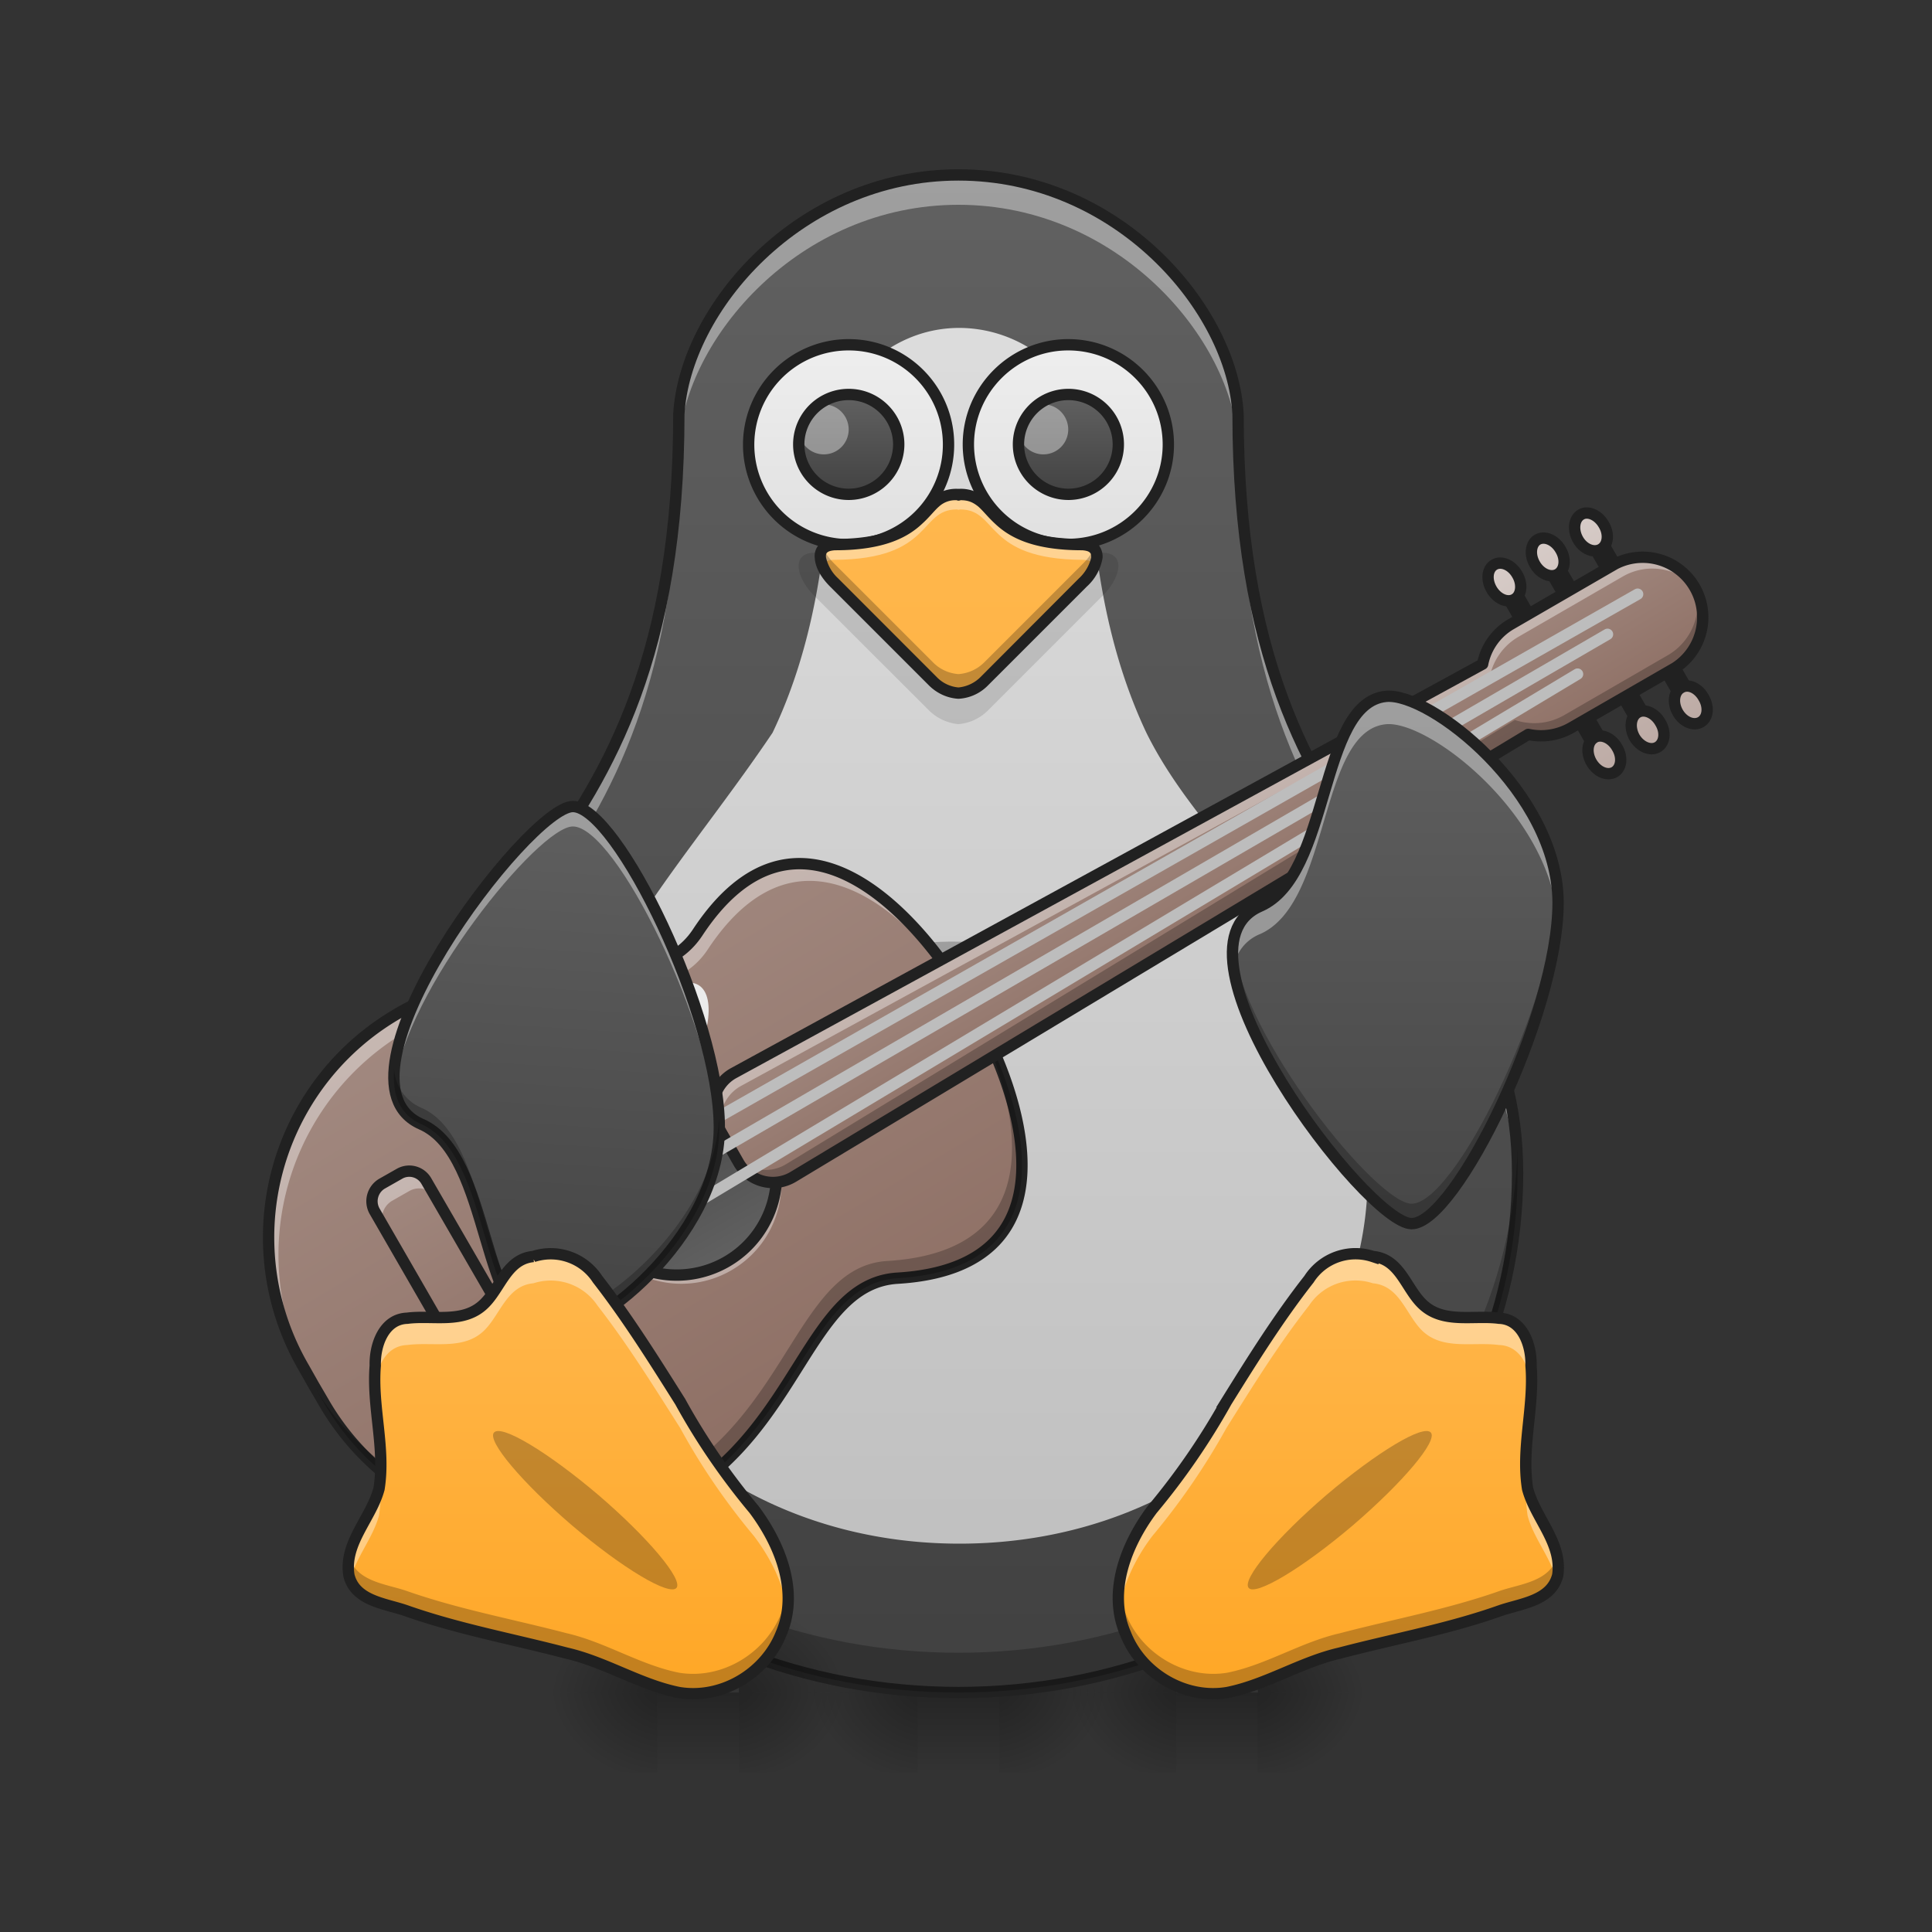 <svg height="22pt" viewBox="0 0 22 22" width="22pt" xmlns="http://www.w3.org/2000/svg" xmlns:xlink="http://www.w3.org/1999/xlink"><rect x="0" y="0" width="22" height="22" fill="#333333" stroke="none"/><linearGradient id="a"><stop offset="0" stop-opacity=".275"/><stop offset="1" stop-opacity="0"/></linearGradient><linearGradient id="b" gradientTransform="matrix(.029 0 0 .043 6.419 9.24)" gradientUnits="userSpaceOnUse" x1="254" x2="254" xlink:href="#a" y1="233.5" y2="254.667"/><linearGradient id="c"><stop offset="0" stop-opacity=".314"/><stop offset=".222" stop-opacity=".275"/><stop offset="1" stop-opacity="0"/></linearGradient><radialGradient id="d" cx="450.909" cy="189.579" gradientTransform="matrix(0 -.054 -.066 0 26.669 43.722)" gradientUnits="userSpaceOnUse" r="21.167" xlink:href="#c"/><radialGradient id="e" cx="450.909" cy="189.579" gradientTransform="matrix(0 .054 .066 0 1.053 -5.175)" gradientUnits="userSpaceOnUse" r="21.167" xlink:href="#c"/><radialGradient id="f" cx="450.909" cy="189.579" gradientTransform="matrix(0 -.054 .066 0 1.053 43.722)" gradientUnits="userSpaceOnUse" r="21.167" xlink:href="#c"/><radialGradient id="g" cx="450.909" cy="189.579" gradientTransform="matrix(0 .054 -.066 0 26.669 -5.175)" gradientUnits="userSpaceOnUse" r="21.167" xlink:href="#c"/><linearGradient id="h" gradientTransform="matrix(.029 0 0 .043 3.473 9.24)" gradientUnits="userSpaceOnUse" x1="254" x2="254" xlink:href="#a" y1="233.5" y2="254.667"/><radialGradient id="i" cx="450.909" cy="189.579" gradientTransform="matrix(0 -.054 -.066 0 23.723 43.722)" gradientUnits="userSpaceOnUse" r="21.167" xlink:href="#c"/><radialGradient id="j" cx="450.909" cy="189.579" gradientTransform="matrix(0 .054 .066 0 -1.893 -5.175)" gradientUnits="userSpaceOnUse" r="21.167" xlink:href="#c"/><radialGradient id="k" cx="450.909" cy="189.579" gradientTransform="matrix(0 -.054 .066 0 -1.893 43.722)" gradientUnits="userSpaceOnUse" r="21.167" xlink:href="#c"/><radialGradient id="l" cx="450.909" cy="189.579" gradientTransform="matrix(0 .054 -.066 0 23.723 -5.175)" gradientUnits="userSpaceOnUse" r="21.167" xlink:href="#c"/><linearGradient id="m"><stop offset="0" stop-color="#424242"/><stop offset="1" stop-color="#616161"/></linearGradient><linearGradient id="n" gradientTransform="matrix(.011 0 -0 .011 0 0)" gradientUnits="userSpaceOnUse" x1="960" x2="960" xlink:href="#m" y1="1695.118" y2="175.118"/><linearGradient id="o" gradientUnits="userSpaceOnUse" x1="10.927" x2="10.927" y1="19.298" y2="2.016"><stop offset="0" stop-color="#bdbdbd"/><stop offset="1" stop-color="#e0e0e0"/></linearGradient><linearGradient id="p"><stop offset="0" stop-color="#e0e0e0"/><stop offset="1" stop-color="#eee"/></linearGradient><linearGradient id="q" gradientUnits="userSpaceOnUse" x1="9.827" x2="9.827" xlink:href="#p" y1="6.198" y2="3.924"/><linearGradient id="r" gradientUnits="userSpaceOnUse" x1="9.747" x2="9.747" xlink:href="#m" y1="5.629" y2="4.491"/><linearGradient id="s" gradientUnits="userSpaceOnUse" x1="12.329" x2="12.329" xlink:href="#p" y1="6.198" y2="3.924"/><linearGradient id="t" gradientUnits="userSpaceOnUse" x1="12.249" x2="12.249" xlink:href="#m" y1="5.629" y2="4.491"/><linearGradient id="u"><stop offset="0" stop-color="#8d6e63"/><stop offset="1" stop-color="#a1887f"/></linearGradient><linearGradient id="v" gradientTransform="matrix(.01 -.006 .006 .01 -6.096 5.396)" gradientUnits="userSpaceOnUse" x1="680" x2="680" xlink:href="#u" y1="1495.118" y2="935.118"/><linearGradient id="w" gradientTransform="matrix(.037 -.021 .021 .037 -.886 13.056)" gradientUnits="userSpaceOnUse" x1="169.333" x2="169.333" xlink:href="#m" y1="80.042" y2="132.958"/><linearGradient id="x" gradientTransform="matrix(.01 -.006 .006 .01 -6.096 5.396)" gradientUnits="userSpaceOnUse" x1="1320" x2="1320" xlink:href="#u" y1="1295.118" y2="1135.118"/><linearGradient id="y" gradientTransform="matrix(.037 -.021 .021 .037 -1.476 13.396)" gradientUnits="userSpaceOnUse" x1="121.708" x2="121.708" xlink:href="#u" y1="143.542" y2="69.458"/><linearGradient id="z" gradientTransform="matrix(.01 -.006 .006 .01 -6.096 5.396)" gradientUnits="userSpaceOnUse" x1="1765" x2="1765" y1="1335.118" y2="1095.118"><stop offset="0" stop-color="#bcaaa4"/><stop offset="1" stop-color="#d7ccc8"/></linearGradient><linearGradient id="A" gradientTransform="matrix(.037 -.021 .021 .037 -1.476 13.396)" gradientUnits="userSpaceOnUse" x1="119.063" x2="119.063" xlink:href="#u" y1="143.542" y2="69.458"/><linearGradient id="B"><stop offset="0" stop-color="#ffa726"/><stop offset="1" stop-color="#ffb74d"/></linearGradient><linearGradient id="C" gradientUnits="userSpaceOnUse" x1="10.915" x2="10.895" xlink:href="#B" y1="19.273" y2="5.629"/><linearGradient id="D" gradientTransform="matrix(-.043 0 0 .043 22.538 8.471)" gradientUnits="userSpaceOnUse" x1="383.261" x2="372.678" xlink:href="#m" y1="164.756" y2="6.006"/><linearGradient id="E" gradientTransform="matrix(.029 0 0 .043 .506 9.24)" gradientUnits="userSpaceOnUse" x1="254" x2="254" xlink:href="#a" y1="233.5" y2="254.667"/><radialGradient id="F" cx="450.909" cy="189.579" gradientTransform="matrix(0 -.054 -.066 0 20.757 43.722)" gradientUnits="userSpaceOnUse" r="21.167" xlink:href="#c"/><radialGradient id="G" cx="450.909" cy="189.579" gradientTransform="matrix(0 .054 .066 0 -4.86 -5.175)" gradientUnits="userSpaceOnUse" r="21.167" xlink:href="#c"/><radialGradient id="H" cx="450.909" cy="189.579" gradientTransform="matrix(0 -.054 .066 0 -4.86 43.722)" gradientUnits="userSpaceOnUse" r="21.167" xlink:href="#c"/><radialGradient id="I" cx="450.909" cy="189.579" gradientTransform="matrix(0 .054 -.066 0 20.757 -5.175)" gradientUnits="userSpaceOnUse" r="21.167" xlink:href="#c"/><linearGradient id="J" gradientUnits="userSpaceOnUse" x1="6.821" x2="6.821" xlink:href="#B" y1="19.273" y2="14.271"/><linearGradient id="K" gradientTransform="matrix(-.043 0 0 -.043 32.088 14.648)" gradientUnits="userSpaceOnUse" x1="355.122" x2="355.122" xlink:href="#m" y1="-12.378" y2="162.247"/><linearGradient id="L" gradientUnits="userSpaceOnUse" x1="15.917" x2="15.917" xlink:href="#B" y1="19.273" y2="14.271"/><path d="m13.395 19.273h.93v.91h-.93zm0 0" fill="url(#b)"/><path d="m14.324 19.273h1.242v-.91h-1.242zm0 0" fill="url(#d)"/><path d="m13.395 19.273h-1.239v.91h1.239zm0 0" fill="url(#e)"/><path d="m13.395 19.273h-1.239v-.91h1.239zm0 0" fill="url(#f)"/><path d="m14.324 19.273h1.242v.91h-1.242zm0 0" fill="url(#g)"/><path d="m10.45 19.273h.929v.91h-.93zm0 0" fill="url(#h)"/><path d="m11.379 19.273h1.242v-.91h-1.241zm0 0" fill="url(#i)"/><path d="m10.45 19.273h-1.24v.91h1.24zm0 0" fill="url(#j)"/><path d="m10.45 19.273h-1.24v-.91h1.24zm0 0" fill="url(#k)"/><path d="m11.379 19.273h1.242v.91h-1.241zm0 0" fill="url(#l)"/><path d="m10.914 1.992c-1.816 0-3.117 1.528-3.184 2.727 0 5.457-3.183 5.457-3.183 8.64 0 3.278 2.84 5.914 6.367 5.914s6.367-2.636 6.367-5.914c0-3.183-3.183-3.183-3.183-8.64-.063-1.2-1.364-2.727-3.184-2.727zm0 0" fill="url(#n)"/><path d="m10.914 1.992c-1.816 0-3.117 1.528-3.184 2.727 0 5.457-3.183 5.457-3.183 8.64 0 .063.004.121.004.18.105-3.023 3.18-3.113 3.18-8.476.066-1.204 1.367-2.731 3.183-2.731 1.82 0 3.121 1.527 3.184 2.73 0 5.364 3.074 5.454 3.183 8.477v-.18c0-3.183-3.183-3.183-3.183-8.64-.063-1.2-1.364-2.727-3.184-2.727zm0 0" fill="#fff" fill-opacity=".392"/><path d="m10.914 1.992c-1.816 0-3.117 1.528-3.184 2.727 0 5.457-3.183 5.457-3.183 8.64 0 3.278 2.84 5.914 6.367 5.914s6.367-2.636 6.367-5.914c0-3.183-3.183-3.183-3.183-8.64-.063-1.2-1.364-2.727-3.184-2.727zm0 0" fill="none" stroke="#212121" stroke-linecap="round" stroke-linejoin="round" stroke-width=".129"/><path d="m10.926 3.734c-.426 0-.785.176-1.067.442a1.633 1.633 0 0 0 -.398.656c-.008 1.488-.234 2.613-.664 3.512-1.125 1.672-2.496 2.969-2.52 5.043 0 2.281 1.98 4.191 4.649 4.191 2.672 0 4.648-1.91 4.648-4.191.23-2.375-1.722-3.426-2.52-5.043-.425-.899-.652-2.024-.66-3.512a1.613 1.613 0 0 0 -.402-.656 1.525 1.525 0 0 0 -1.066-.442zm0 0" fill="url(#o)"/><path d="m9.664 3.926c.629 0 1.137.508 1.137 1.136a1.138 1.138 0 1 1 -1.137-1.136zm0 0" fill="url(#q)"/><path d="m9.664 4.492c.313 0 .57.254.57.57a.57.57 0 0 1 -.57.567.568.568 0 1 1 0-1.137zm0 0" fill="url(#r)"/><path d="m9.379 4.605c.16 0 .285.13.285.286a.283.283 0 0 1 -.566 0c0-.157.125-.286.28-.286zm0 0" fill="#fff" fill-opacity=".392"/><path d="m9.664 3.926c.629 0 1.137.508 1.137 1.136a1.138 1.138 0 1 1 -1.137-1.136zm0 0" fill="none" stroke="#212121" stroke-linecap="round" stroke-linejoin="round" stroke-width=".129"/><path d="m12.164 3.926c.629 0 1.14.508 1.14 1.136 0 .625-.511 1.137-1.14 1.137a1.14 1.14 0 0 1 -1.137-1.136c0-.63.512-1.137 1.137-1.137zm0 0" fill="url(#s)"/><path d="m12.164 4.492a.568.568 0 1 1 .004 1.137.568.568 0 0 1 -.004-1.137zm0 0" fill="url(#t)"/><path d="m11.883 4.605c.156 0 .281.13.281.286a.283.283 0 1 1 -.566 0c0-.157.125-.286.285-.286zm0 0" fill="#fff" fill-opacity=".392"/><path d="m12.164 3.926c.629 0 1.14.508 1.14 1.136 0 .625-.511 1.137-1.14 1.137a1.14 1.14 0 0 1 -1.137-1.137c0-.628.512-1.136 1.137-1.136zm0 0" fill="none" stroke="#212121" stroke-linecap="round" stroke-linejoin="round" stroke-width=".129"/><path d="m17.281 13.086c-.101 3.191-2.902 5.734-6.367 5.734-3.46 0-6.262-2.543-6.363-5.734 0 .09-.004.18-.004.273 0 3.278 2.84 5.914 6.367 5.914s6.367-2.636 6.367-5.914zm-5.231-2c-.003.191-.495-.133-1.124-.149-.63-.011-1.153.293-1.149.106.004-.191.516-.332 1.145-.32.629.011 1.133.175 1.129.363zm0 0" fill-opacity=".235"/><path d="m4.54 11.535a2.945 2.945 0 0 0 -1.083 4.035l.113.2.114.195a2.95 2.95 0 0 0 4.039 1.082c1.379-.793 1.484-2.43 2.496-2.492 2.031-.121 1.465-2.016.836-3.106-.633-1.094-1.989-2.531-3.11-.832-.558.848-2.027.121-3.406.918zm0 0" fill="url(#v)"/><path d="m4.54 11.535a2.945 2.945 0 0 0 -1.083 4.035l.113.2a2.95 2.95 0 0 1 1.082-4.04c1.38-.796 2.848-.07 3.407-.918 1.09-1.648 2.398-.34 3.05.735a1.225 1.225 0 0 1 -.054-.098c-.633-1.094-1.989-2.531-3.11-.832-.558.848-2.027.121-3.406.918zm0 0" fill="#fff" fill-opacity=".392"/><path d="m4.54 11.535a2.945 2.945 0 0 0 -1.083 4.035l.113.2.114.195a2.95 2.95 0 0 0 4.039 1.082c1.379-.793 1.484-2.43 2.496-2.492 2.031-.121 1.465-2.016.836-3.106-.633-1.094-1.989-2.531-3.11-.832-.558.848-2.027.121-3.406.918zm0 0" fill="none" stroke="#212121" stroke-linecap="round" stroke-linejoin="round" stroke-width=".129"/><path d="m7.723 17.047a2.95 2.95 0 0 1 -4.04-1.082l-.113-.195a2.953 2.953 0 0 0 4.04 1.082c1.378-.797 1.484-2.434 2.495-2.493 1.973-.12 1.497-1.906.891-3.007.02.03.04.066.059.097.629 1.09 1.195 2.985-.832 3.106-1.016.062-1.121 1.699-2.5 2.492zm0 0" fill-opacity=".235"/><path d="m17.082 6.656.098-.058 1.195 2.066-.098.059zm.492-.285.098-.058 1.195 2.07-.097.055zm.492-.285.098-.055 1.195 2.067-.097.054zm0 0" fill="#9e9e9e" stroke="#212121" stroke-linecap="round" stroke-linejoin="round" stroke-width=".129"/><path d="m7.137 12.398a1.137 1.137 0 1 1 -.418 1.55 1.133 1.133 0 0 1 .418-1.55zm0 0" fill="url(#w)"/><path d="m7.137 12.398a1.133 1.133 0 0 0 -.418 1.551c.011.02.02.035.031.051-.277-.54-.086-1.2.441-1.504.532-.305 1.2-.14 1.524.367-.008-.015-.016-.035-.027-.05a1.132 1.132 0 0 0 -1.551-.415zm0 0" fill-opacity=".235"/><path d="m6.75 14a1.132 1.132 0 0 0 1.578.465c.547-.317.73-1.008.418-1.555-.012-.015-.02-.031-.031-.047.277.54.086 1.2-.442 1.504-.53.305-1.199.14-1.523-.367zm0 0" fill="#fff" fill-opacity=".392"/><path d="m7.137 12.398a1.137 1.137 0 1 1 -.418 1.55 1.133 1.133 0 0 1 .418-1.55zm0 0" fill="none" stroke="#212121" stroke-linecap="round" stroke-linejoin="round" stroke-width=".129"/><path d="m8.348 12.223a.449.449 0 0 0 -.164.62l.226.395a.45.45 0 0 0 .621.164l8.371-5.039a.69.69 0 0 0 .493-.078l1.18-.68a.684.684 0 0 0 -.684-1.183l-1.18.683a.673.673 0 0 0 -.328.457zm0 0" fill="url(#x)"/><path d="m4.348 13.48.199-.113a.224.224 0 0 1 .308.082l1.368 2.364a.23.23 0 0 1 -.086.312l-.196.113a.232.232 0 0 1 -.312-.082l-1.363-2.363a.232.232 0 0 1 .082-.313zm0 0" fill="url(#y)"/><path d="m17.016 6.43c-.082.047-.094.172-.032.28.063.11.18.161.262.114s.094-.176.031-.281c-.062-.11-.18-.16-.261-.113zm.492-.285c-.078.046-.094.171-.031.28.062.11.18.16.261.114.082-.047.098-.172.032-.281-.063-.11-.18-.16-.262-.113zm.496-.286c-.082.047-.098.176-.035.286.062.109.18.156.261.109.082-.047.098-.172.032-.281-.063-.11-.18-.16-.258-.114zm.152 2.54c-.082.046-.097.171-.035.28.063.11.18.16.262.114.082-.047.097-.172.031-.281-.062-.11-.18-.16-.258-.114zm.492-.286c-.082.047-.097.176-.035.285.063.106.18.157.262.11s.098-.172.031-.281c-.062-.11-.18-.16-.258-.114zm.493-.281c-.082.047-.098.172-.036.281.063.11.18.157.262.11s.098-.172.031-.282c-.062-.109-.175-.16-.257-.109zm0 0" fill="url(#z)"/><path d="m4.348 13.48.199-.113a.224.224 0 0 1 .308.082l1.368 2.364a.23.23 0 0 1 -.086.312l-.196.113a.232.232 0 0 1 -.312-.082l-1.363-2.363a.232.232 0 0 1 .082-.313zm0 0" fill="url(#y)"/><path d="m4.348 13.48.199-.113a.224.224 0 0 1 .308.082l1.368 2.364a.23.23 0 0 1 -.086.312l-.196.113a.232.232 0 0 1 -.312-.082l-1.363-2.363a.232.232 0 0 1 .082-.313zm0 0" fill="url(#A)"/><path d="m5.629 16.156.113.196a.23.23 0 0 0 .313.082l.195-.114c.11-.062.148-.199.086-.308l-.113-.2a.23.23 0 0 1 -.086.313l-.196.113a.229.229 0 0 1 -.312-.082zm0 0" fill-opacity=".235"/><path d="m4.348 13.48a.229.229 0 0 0 -.082.313l.113.195a.233.233 0 0 1 .082-.312l.2-.114a.225.225 0 0 1 .308.086l-.114-.199a.224.224 0 0 0 -.308-.082zm0 0" fill="#fff" fill-opacity=".392"/><path d="m4.348 13.48.199-.113a.224.224 0 0 1 .308.082l1.368 2.364a.23.23 0 0 1 -.086.312l-.196.113a.232.232 0 0 1 -.312-.082l-1.363-2.363a.232.232 0 0 1 .082-.313zm0 0" fill="none" stroke="#212121" stroke-linecap="round" stroke-linejoin="round" stroke-width=".129"/><path d="m8.348 12.223a.449.449 0 0 0 -.164.62l.082.145a.45.45 0 0 1 .168-.62l8.53-4.661a.685.685 0 0 1 .329-.457l1.184-.684c.3-.175.68-.09.882.18a.683.683 0 0 0 -.969-.324l-1.18.683a.673.673 0 0 0 -.327.457zm0 0" fill="#fff" fill-opacity=".392"/><path d="m9.031 13.402a.447.447 0 0 1 -.62-.164l-.083-.144a.447.447 0 0 0 .621.164l8.301-5.059c.18.059.383.047.559-.054l1.183-.684a.681.681 0 0 0 .285-.856.684.684 0 0 1 -.203 1l-1.18.68a.684.684 0 0 1 -.562.059zm0 0" fill-opacity=".235"/><path d="m8.348 12.223a.449.449 0 0 0 -.164.62l.226.395a.45.45 0 0 0 .621.164l8.371-5.039a.69.69 0 0 0 .493-.078l1.18-.68a.684.684 0 0 0 -.684-1.183l-1.18.683a.673.673 0 0 0 -.328.457zm0 0" fill="none" stroke="#212121" stroke-linecap="round" stroke-linejoin="round" stroke-width=".129"/><path d="m17.016 6.43c-.082.047-.094.172-.032.28a.082.082 0 0 0 .016.024c-.047-.101-.031-.21.047-.254.074-.046.18-.007.246.086-.004-.007-.008-.015-.016-.023-.062-.11-.18-.16-.261-.113zm.492-.285c-.078.046-.094.171-.031.28.003.013.007.02.015.028-.047-.105-.031-.215.047-.258.074-.043.18-.004.246.086-.004-.008-.008-.015-.015-.023-.063-.11-.18-.16-.262-.113zm.496-.286c-.082.047-.098.176-.035.286a.082.082 0 0 0 .015.023c-.047-.106-.03-.215.047-.258.074-.043.18-.004.246.086a.082.082 0 0 0 -.015-.023c-.063-.11-.18-.16-.258-.114zm.152 2.54c-.082.046-.097.171-.035.28a.082.082 0 0 0 .016.024c-.047-.101-.032-.21.047-.254.074-.043.18-.004.246.086-.004-.008-.008-.015-.016-.023-.062-.11-.18-.16-.258-.114zm.492-.286c-.082.047-.097.176-.035.285.004.008.008.016.016.024-.047-.106-.031-.215.047-.258.074-.043.18-.004.246.086a.082.082 0 0 0 -.016-.023c-.062-.11-.18-.16-.258-.114zm.493-.281c-.082.047-.098.172-.036.281a.082.082 0 0 0 .016.024c-.047-.102-.027-.215.047-.258s.18-.004.246.09a.063.063 0 0 0 -.016-.028c-.062-.109-.175-.16-.257-.109zm0 0" fill="#fff" fill-opacity=".392"/><path d="m19.367 8.223c.082-.047.098-.172.031-.282l-.011-.023c.047.102.027.215-.047.258-.078.043-.184.004-.246-.09l.011.027c.063.11.18.157.262.11zm-.492.285c.082-.047.098-.172.031-.281-.004-.008-.008-.016-.015-.024.05.102.03.211-.047.258-.074.043-.18.004-.242-.09a.19.19 0 0 1 .011.027c.063.106.18.157.262.11zm-.492.285c.082-.047.097-.172.031-.281a.082.082 0 0 0 -.016-.024c.051.102.032.211-.046.254-.075.043-.18.004-.247-.086.004.008.012.016.016.024.063.11.18.16.262.113zm-.153-2.54c.082-.046.098-.171.032-.28-.004-.008-.008-.016-.016-.024.05.102.031.211-.047.258-.074.043-.18.004-.246-.09l.016.028c.062.109.18.156.261.109zm-.492.286c.082-.047.098-.172.032-.281-.004-.008-.008-.016-.016-.024.05.102.031.211-.047.254-.074.047-.18.008-.246-.086.004.008.012.016.016.024.062.11.18.16.261.113zm-.492.285c.082-.047.094-.176.031-.281a.063.063 0 0 0 -.015-.027c.047.105.031.214-.047.257-.074.043-.18.004-.246-.085.004.007.008.015.015.023.063.11.18.16.262.113zm0 0" fill-opacity=".235"/><path d="m17.016 6.43c-.082.047-.094.172-.032.28.063.11.18.161.262.114s.094-.176.031-.281c-.062-.11-.18-.16-.261-.113zm.492-.285c-.078.046-.094.171-.031.28.062.11.18.16.261.114.082-.047.098-.172.032-.281-.063-.11-.18-.16-.262-.113zm.496-.286c-.082.047-.098.176-.035.286.062.109.18.156.261.109.082-.047.098-.172.032-.281-.063-.11-.18-.16-.258-.114zm.152 2.54c-.082.046-.097.171-.035.28.063.11.18.16.262.114.082-.047.097-.172.031-.281-.062-.11-.18-.16-.258-.114zm.492-.286c-.082.047-.097.176-.035.285.063.106.18.157.262.11s.098-.172.031-.281c-.062-.11-.18-.16-.258-.114zm.493-.281c-.082.047-.098.172-.036.281.063.11.18.157.262.11s.098-.172.031-.282c-.062-.109-.175-.16-.257-.109zm0 0" fill="none" stroke="#212121" stroke-linecap="round" stroke-linejoin="round" stroke-width=".129"/><path d="m6.254 13.816 12.394-7.05m-12.281 7.39 11.938-6.933m-11.711 7.273 11.37-6.82" fill="none" stroke="#bdbdbd" stroke-linecap="round" stroke-linejoin="round" stroke-width=".129"/><path d="m10.895 5.629c-.434 0-.266.57-1.391.574-.25 0-.184.25-.004.43l1.125 1.125a.451.451 0 0 0 .29.133.46.46 0 0 0 .292-.133l1.125-1.125c.176-.18.246-.43-.008-.43-1.125-.004-.953-.574-1.39-.574-.004.004-.012.004-.02.008-.004-.004-.012-.004-.02-.008zm0 0" fill="url(#C)"/><path d="m7.957 11.219c.211.133.117.672-.215 1.203-.332.535-.777.86-.988.726-.215-.132-.117-.675.215-1.207.332-.53.773-.855.988-.722zm0 0" fill="#ebebeb"/><path d="m6.523 9.184c-.503 0-2.878 3.113-1.726 3.617.808.351.664 2.312 1.433 2.39.504.051 1.961-1.093 1.961-2.351 0-1.262-1.164-3.656-1.668-3.656zm0 0" fill="url(#D)"/><path d="m6.523 9.184c-.421 0-2.156 2.183-2.03 3.187.109-1.074 1.64-2.96 2.03-2.96.489 0 1.594 2.245 1.665 3.53.003-.035.003-.07.003-.101 0-1.262-1.164-3.656-1.668-3.656zm0 0" fill="#fff" fill-opacity=".392"/><path d="m6.523 9.184c-.503 0-2.878 3.113-1.726 3.617.808.351.664 2.312 1.433 2.39.504.051 1.961-1.093 1.961-2.351 0-1.262-1.164-3.656-1.668-3.656zm0 0" fill="none" stroke="#212121" stroke-linecap="round" stroke-linejoin="round" stroke-width=".129"/><path d="m4.488 12.168c-.023.293.059.523.309.633.808.351.664 2.312 1.433 2.39.504.051 1.961-1.093 1.961-2.351 0-.035 0-.067-.004-.102-.062 1.227-1.464 2.317-1.957 2.266-.77-.078-.625-2.04-1.433-2.39a.51.51 0 0 1 -.309-.446zm0 0" fill-opacity=".235"/><path d="m7.484 19.273h.93v.91h-.93zm0 0" fill="url(#E)"/><path d="m8.414 19.273h1.238v-.91h-1.238zm0 0" fill="url(#F)"/><path d="m7.484 19.273h-1.242v.91h1.242zm0 0" fill="url(#G)"/><path d="m7.484 19.273h-1.242v-.91h1.242zm0 0" fill="url(#H)"/><path d="m8.414 19.273h1.238v.91h-1.238zm0 0" fill="url(#I)"/><path d="m7.73 19.273c-.445-.09-.835-.347-1.28-.449-.61-.16-1.231-.273-1.829-.484-.238-.082-.578-.11-.648-.402-.059-.368.254-.649.343-.985.075-.465-.082-.933-.043-1.402-.007-.227.094-.531.364-.54.293-.038.64.067.875-.163.187-.18.258-.512.562-.54a.636.636 0 0 1 .73.258c.344.442.641.918.942 1.395.238.434.52.844.84 1.226.293.391.516.934.309 1.415-.18.453-.676.753-1.165.671zm0 0" fill="url(#J)"/><path d="m16.074 13.934c-.504 0-2.883-3.11-1.726-3.614.808-.351.664-2.312 1.433-2.39.5-.051 1.961 1.093 1.961 2.351 0 1.262-1.164 3.653-1.668 3.653zm0 0" fill="url(#K)"/><path d="m16.074 13.934c.504 0 1.668-2.391 1.668-3.653 0-.035-.004-.07-.004-.105-.07 1.289-1.175 3.531-1.664 3.531-.394 0-1.922-1.887-2.035-2.957-.125 1.004 1.613 3.184 2.035 3.184zm0 0" fill-opacity=".235"/><path d="m14.047 11.023a.486.486 0 0 1 .3-.386c.81-.352.665-2.313 1.434-2.39.48-.048 1.848 1.003 1.953 2.206.004-.058.008-.117.008-.172 0-1.258-1.46-2.402-1.96-2.351-.77.078-.626 2.039-1.434 2.39-.27.117-.348.375-.301.703zm0 0" fill="#fff" fill-opacity=".392"/><path d="m16.074 13.934c-.504 0-2.883-3.11-1.726-3.614.808-.351.664-2.312 1.433-2.39.5-.051 1.961 1.093 1.961 2.351 0 1.262-1.164 3.653-1.668 3.653zm0 0" fill="none" stroke="#212121" stroke-linecap="round" stroke-linejoin="round" stroke-width=".129"/><path d="m13.977 19.273c.445-.09.835-.347 1.28-.449.61-.16 1.235-.273 1.829-.484.238-.082.578-.11.652-.402.055-.368-.254-.649-.343-.985-.075-.465.078-.933.039-1.402.007-.227-.094-.531-.364-.54-.293-.038-.64.067-.875-.163-.187-.18-.254-.512-.562-.54a.629.629 0 0 0 -.727.258c-.347.442-.644.918-.941 1.395a7.949 7.949 0 0 1 -.844 1.226c-.293.391-.512.934-.305 1.415.176.453.676.753 1.16.671zm0 0" fill="url(#L)"/><path d="m6.281 14.277a.65.65 0 0 0 -.207.032c-.304.027-.375.359-.562.539-.235.23-.582.125-.875.164-.27.008-.371.312-.364.539-.007.11-.007.219 0 .324v-.02c-.007-.23.094-.53.364-.539.293-.039.64.063.875-.164.187-.183.258-.511.562-.539a.64.64 0 0 1 .73.254c.344.442.641.922.942 1.395.238.437.52.847.84 1.23.184.242.34.543.379.856.058-.41-.137-.836-.38-1.16a7.661 7.661 0 0 1 -.839-1.227c-.3-.477-.598-.953-.941-1.395a.646.646 0 0 0 -.524-.289zm-1.949 2.543c-.004.043-.008.09-.016.133-.09.336-.402.617-.343.985.004.019.007.035.015.05.067-.254.258-.476.328-.73a2.06 2.06 0 0 0 .016-.438zm11.094-2.543a.64.64 0 0 0 -.52.29c-.347.44-.644.917-.941 1.394a7.949 7.949 0 0 1 -.844 1.226c-.242.325-.434.75-.375 1.16.04-.312.191-.613.375-.855.32-.383.602-.793.844-1.23.297-.473.594-.953.941-1.395a.632.632 0 0 1 .727-.254c.308.028.375.356.562.54.235.226.582.124.875.163.27.008.371.309.364.54 0 .007 0 .011.003.019a2.253 2.253 0 0 0 -.003-.324c.007-.227-.094-.531-.364-.54-.293-.038-.64.067-.875-.163-.187-.18-.254-.512-.562-.54a.635.635 0 0 0 -.207-.03zm1.953 2.543a2.06 2.06 0 0 0 .016.438c.066.254.261.476.328.73.004-.015.011-.031.015-.05.055-.368-.254-.649-.343-.985-.008-.043-.012-.09-.016-.133zm0 0" fill="#fff" fill-opacity=".392"/><path d="m4.27 15.605c-.016.32.046.637.062.954.02-.317-.047-.633-.062-.954zm-.293 2.125a.612.612 0 0 0 -.004.207c.07.293.41.32.648.403.598.21 1.219.324 1.828.484.446.102.836.36 1.281.45.489.081.985-.22 1.165-.672.07-.168.09-.344.074-.52a1.086 1.086 0 0 1 -.074.29c-.18.456-.676.757-1.165.675-.445-.09-.835-.348-1.28-.45-.61-.16-1.231-.273-1.829-.484-.234-.078-.562-.105-.644-.383zm13.461-2.125c-.016.32-.079.637-.063.954.016-.317.082-.633.063-.954zm.292 2.125c-.082.278-.41.305-.644.383-.594.211-1.219.325-1.828.485-.445.101-.836.359-1.281.449-.485.082-.985-.219-1.16-.676a.964.964 0 0 1 -.079-.289c-.015.176.004.352.078.52.176.453.676.753 1.16.671.446-.09.836-.347 1.282-.449.61-.16 1.234-.273 1.828-.484.238-.082.578-.11.652-.402a.526.526 0 0 0 -.008-.208zm0 0" fill-opacity=".235"/><path d="m7.73 19.273c-.445-.09-.835-.347-1.28-.449-.61-.16-1.231-.273-1.829-.484-.238-.082-.578-.11-.648-.402-.059-.368.254-.649.343-.985.075-.465-.082-.933-.043-1.402-.007-.227.094-.531.364-.54.293-.038.64.067.875-.163.187-.18.258-.512.562-.54a.636.636 0 0 1 .73.258c.344.442.641.918.942 1.395.238.434.52.844.84 1.227.293.39.516.933.309 1.414-.18.453-.676.753-1.165.671zm6.247 0c.445-.09.836-.347 1.28-.449.61-.16 1.235-.273 1.829-.484.238-.082.578-.11.652-.402.055-.368-.254-.649-.343-.985-.075-.465.078-.933.039-1.402.007-.227-.094-.531-.364-.54-.293-.038-.64.067-.875-.163-.187-.18-.254-.512-.562-.54a.629.629 0 0 0 -.727.258c-.347.442-.644.918-.941 1.395a7.949 7.949 0 0 1 -.844 1.227c-.293.39-.512.933-.305 1.414.176.453.676.753 1.16.671zm0 0" fill="none" stroke="#212121" stroke-width=".129"/><path d="m5.625 16.313c.082-.098.613.222 1.188.71.57.489.968.965.89 1.059-.082.094-.613-.223-1.187-.71-.575-.493-.973-.966-.891-1.06zm10.668 0c-.082-.098-.613.222-1.188.71-.57.489-.968.965-.886 1.059.078.094.61-.223 1.183-.71.575-.493.973-.966.891-1.06zm0 0" fill-opacity=".235"/><path d="m10.89 5.629c-.292 0-.347.223-.6.41.292-.168.323-.406.605-.41h-.004zm.047 0c.282.004.31.242.602.41-.254-.187-.309-.41-.601-.41zm-1.597.664h-.055c-.289 0-.215.293-.008.496l1.301 1.3a.549.549 0 0 0 .336.157.539.539 0 0 0 .336-.156l1.3-1.3c.208-.204.286-.497-.007-.497h-.05c.027.09-.04.23-.153.344l-1.133 1.133a.46.46 0 0 1 -.293.132.46.46 0 0 1 -.293-.132l-1.129-1.133c-.113-.114-.183-.254-.152-.344zm0 0" fill-opacity=".118"/><path d="m10.895 5.629c-.434 0-.266.57-1.391.574-.16 0-.191.106-.145.227.028-.035.07-.055.145-.055 1.125-.008.957-.574 1.39-.574.008 0 .016.004.02.004.008 0 .016-.004.02-.004.437 0 .265.566 1.39.574.074 0 .121.02.145.055.047-.121.02-.227-.145-.227-1.125-.004-.953-.574-1.39-.574-.004.004-.012.004-.02.008-.004-.004-.012-.004-.02-.008zm0 0" fill="#fff" fill-opacity=".392"/><path d="m9.375 6.246c-.082.078-.012.254.125.387l1.125 1.125a.451.451 0 0 0 .29.133.46.46 0 0 0 .292-.133l1.125-1.125c.133-.133.203-.309.125-.387a.62.62 0 0 1 -.125.172l-1.125 1.125a.46.46 0 0 1 -.293.133.451.451 0 0 1 -.289-.133l-1.125-1.125a.62.62 0 0 1 -.125-.172zm0 0" fill-opacity=".235"/><path d="m10.895 5.566a.434.434 0 0 0 -.286.102c-.07.062-.12.133-.195.2-.14.132-.355.269-.91.269-.07.004-.133.02-.176.062a.196.196 0 0 0 -.05.156c.007.114.077.227.175.325l1.125 1.125c.094.093.211.144.332.152h.008a.505.505 0 0 0 .332-.152l1.125-1.125a.567.567 0 0 0 .18-.325.21.21 0 0 0 -.051-.156c-.043-.043-.106-.058-.18-.062-.55 0-.765-.137-.91-.27-.07-.066-.125-.137-.195-.199a.427.427 0 0 0 -.285-.102h-.04zm-.008.13h.008c.011.007.027.007.043 0h.003c.09 0 .141.027.196.07.054.046.11.12.191.195.16.152.422.305.996.305.051.004.078.015.086.027.012.008.016.023.016.055a.473.473 0 0 1 -.14.238l-1.126 1.129a.41.41 0 0 1 -.246.113.39.39 0 0 1 -.242-.113l-1.129-1.13a.461.461 0 0 1 -.137-.237c-.004-.032.004-.047.012-.055.012-.012.035-.023.09-.027.57 0 .836-.153.996-.305.082-.074.137-.149.191-.195a.273.273 0 0 1 .192-.07zm0 0" fill="#212121"/><path d="m9.664 4.492c.313 0 .57.254.57.57a.57.57 0 0 1 -.57.567.568.568 0 1 1 0-1.137zm2.5 0a.568.568 0 1 1 .004 1.137.568.568 0 0 1 -.004-1.137zm0 0" fill="none" stroke="#212121" stroke-linecap="round" stroke-linejoin="round" stroke-width=".129"/></svg>